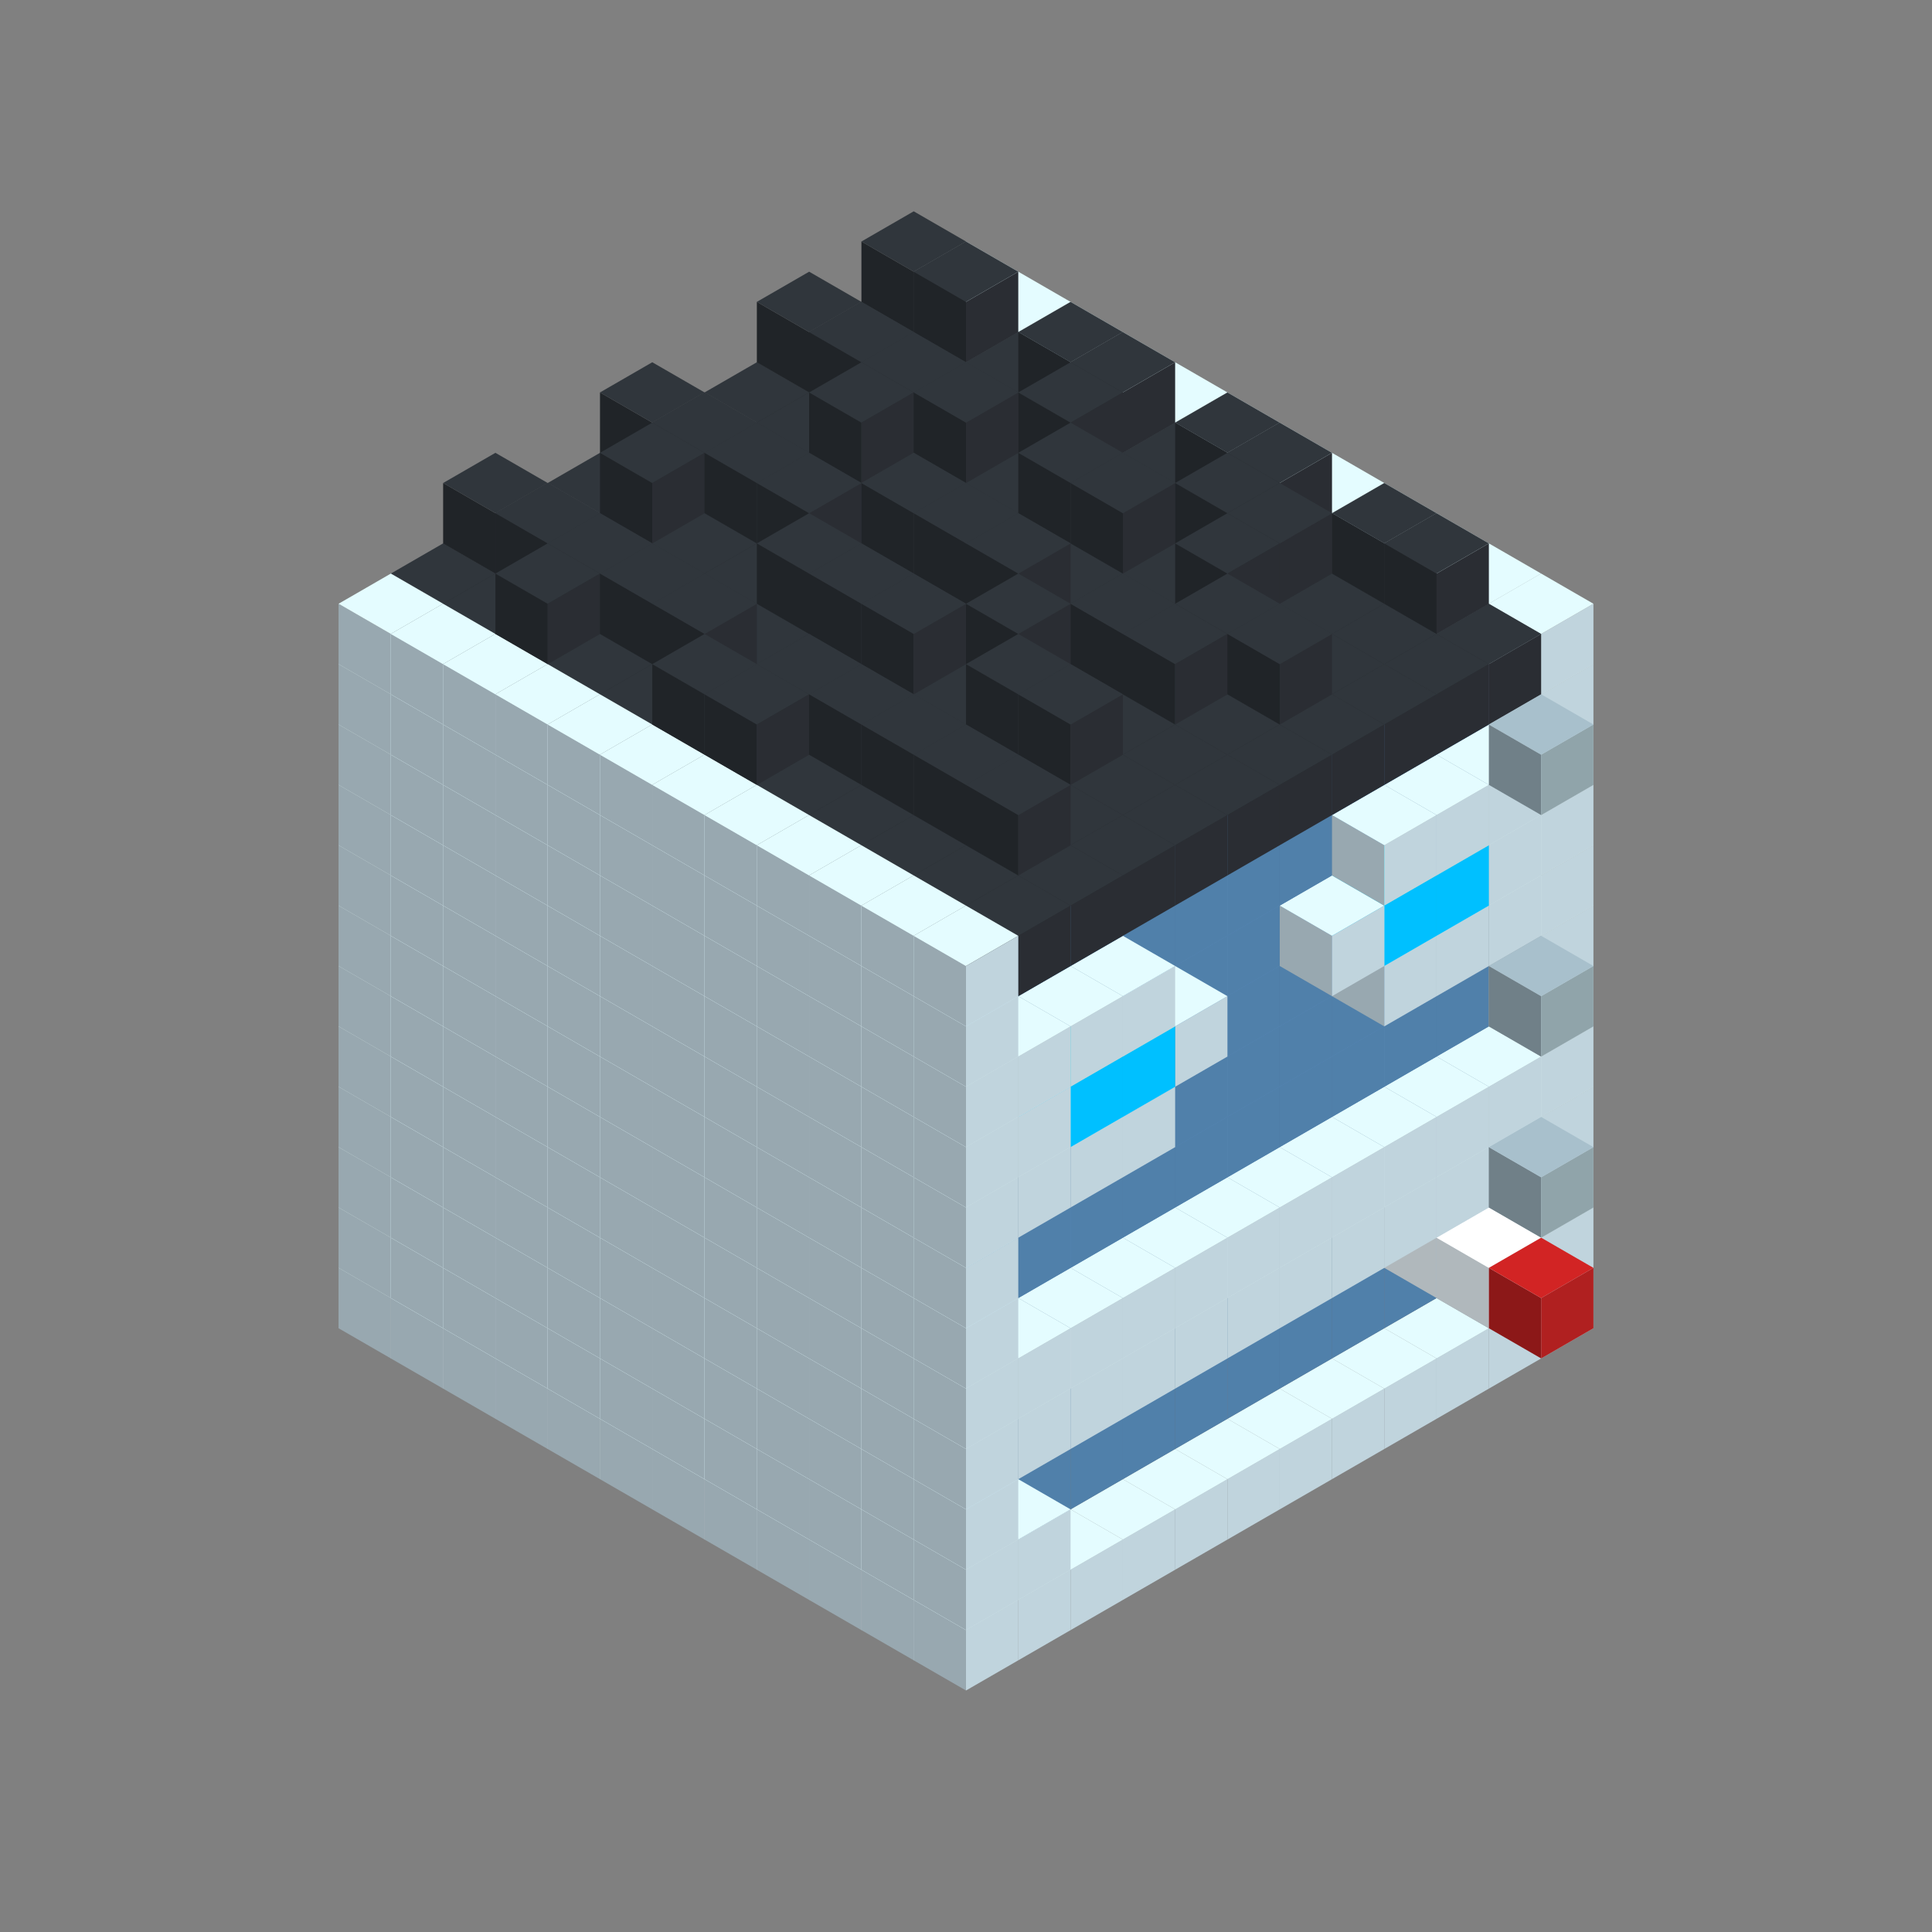 
<svg width='600' height='600' viewBox='4436371 5550000 3200000 3200000' xmlns='http://www.w3.org/2000/svg' xmlns:xlink='http://www.w3.org/1999/xlink'>
<rect x="4436371" y="5550000" width="3200000" height="3200000" fill="#808080" stroke="none"/>
<use xlink:href='#v-0x000000b8-1' transform='translate(983738,3600000)'/>
<use xlink:href='#v-0x000000b8-1' transform='translate(1070341,3650000)'/>
<use xlink:href='#v-0x000000b8-1' transform='translate(1156944,3700000)'/>
<use xlink:href='#v-0x000000b8-1' transform='translate(1243547,3750000)'/>
<use xlink:href='#v-0x000000b8-1' transform='translate(1330150,3800000)'/>
<use xlink:href='#v-0x000000b8-1' transform='translate(1416753,3850000)'/>
<use xlink:href='#v-0x000000b8-1' transform='translate(1503356,3900000)'/>
<use xlink:href='#v-0x000000b8-1' transform='translate(1589959,3950000)'/>
<use xlink:href='#v-0x000000b8-1' transform='translate(1676562,4000000)'/>
<use xlink:href='#v-0x000000b8-1' transform='translate(1763165,4050000)'/>
<use xlink:href='#v-0x000000b8-1' transform='translate(1849768,4100000)'/>
<use xlink:href='#v-0x000000b8-1' transform='translate(2889004,3600000)'/>
<use xlink:href='#v-0x000000b8-1' transform='translate(2802401,3650000)'/>
<use xlink:href='#v-0x000000b8-1' transform='translate(2715798,3700000)'/>
<use xlink:href='#v-0x000000b8-1' transform='translate(2629195,3750000)'/>
<use xlink:href='#v-0x000000b8-1' transform='translate(2542592,3800000)'/>
<use xlink:href='#v-0x000000b8-1' transform='translate(2455989,3850000)'/>
<use xlink:href='#v-0x000000b8-1' transform='translate(2369386,3900000)'/>
<use xlink:href='#v-0x000000b8-1' transform='translate(2282783,3950000)'/>
<use xlink:href='#v-0x000000b8-1' transform='translate(2196180,4000000)'/>
<use xlink:href='#v-0x000000b8-1' transform='translate(2109577,4050000)'/>
<use xlink:href='#v-0x000000b8-1' transform='translate(2022974,4100000)'/>
<use xlink:href='#v-0x000000b8-1' transform='translate(1936371,4150000)'/>
<use xlink:href='#v-0x000000b8-1' transform='translate(983738,3500000)'/>
<use xlink:href='#v-0x000000b8-1' transform='translate(1070341,3550000)'/>
<use xlink:href='#v-0x000000b8-1' transform='translate(1156944,3600000)'/>
<use xlink:href='#v-0x000000b8-1' transform='translate(1243547,3650000)'/>
<use xlink:href='#v-0x000000b8-1' transform='translate(1330150,3700000)'/>
<use xlink:href='#v-0x000000b8-1' transform='translate(1416753,3750000)'/>
<use xlink:href='#v-0x000000b8-1' transform='translate(1503356,3800000)'/>
<use xlink:href='#v-0x000000b8-1' transform='translate(1589959,3850000)'/>
<use xlink:href='#v-0x000000b8-1' transform='translate(1676562,3900000)'/>
<use xlink:href='#v-0x000000b8-1' transform='translate(1763165,3950000)'/>
<use xlink:href='#v-0x000000b8-2' transform='translate(2715798,3500000)'/>
<use xlink:href='#v-0x000000b8-2' transform='translate(2629195,3550000)'/>
<use xlink:href='#v-0x000000b8-2' transform='translate(2542592,3600000)'/>
<use xlink:href='#v-0x000000b8-2' transform='translate(2455989,3650000)'/>
<use xlink:href='#v-0x000000b8-2' transform='translate(2369386,3700000)'/>
<use xlink:href='#v-0x000000b8-2' transform='translate(2282783,3750000)'/>
<use xlink:href='#v-0x000000b8-2' transform='translate(2196180,3800000)'/>
<use xlink:href='#v-0x000000b8-2' transform='translate(2109577,3850000)'/>
<use xlink:href='#v-0x000000b8-2' transform='translate(2022974,3900000)'/>
<use xlink:href='#v-0x000000b8-2' transform='translate(1936371,3950000)'/>
<use xlink:href='#v-0x000000b8-1' transform='translate(1849768,4000000)'/>
<use xlink:href='#v-0x000000b8-1' transform='translate(2889004,3500000)'/>
<use xlink:href='#v-0x000000b8-1' transform='translate(2802401,3550000)'/>
<use xlink:href='#v-0x000000b8-1' transform='translate(2022974,4000000)'/>
<use xlink:href='#v-0x000000b8-1' transform='translate(1936371,4050000)'/>
<use xlink:href='#v-0x000000b8-1' transform='translate(983738,3400000)'/>
<use xlink:href='#v-0x000000b8-1' transform='translate(1070341,3450000)'/>
<use xlink:href='#v-0x000000b8-1' transform='translate(1156944,3500000)'/>
<use xlink:href='#v-0x000000b8-1' transform='translate(1243547,3550000)'/>
<use xlink:href='#v-0x000000b8-1' transform='translate(1330150,3600000)'/>
<use xlink:href='#v-0x000000b8-1' transform='translate(1416753,3650000)'/>
<use xlink:href='#v-0x000000b8-1' transform='translate(1503356,3700000)'/>
<use xlink:href='#v-0x000000b8-1' transform='translate(1589959,3750000)'/>
<use xlink:href='#v-0x000000b8-1' transform='translate(1676562,3800000)'/>
<use xlink:href='#v-0x000000b8-1' transform='translate(1763165,3850000)'/>
<use xlink:href='#v-0x000000b8-2' transform='translate(2715798,3400000)'/>
<use xlink:href='#v-0x000000b8-4' transform='translate(2629195,3450000)'/>
<use xlink:href='#v-0x000000b8-2' transform='translate(2542592,3500000)'/>
<use xlink:href='#v-0x000000b8-2' transform='translate(2455989,3550000)'/>
<use xlink:href='#v-0x000000b8-2' transform='translate(2369386,3600000)'/>
<use xlink:href='#v-0x000000b8-2' transform='translate(2282783,3650000)'/>
<use xlink:href='#v-0x000000b8-2' transform='translate(2196180,3700000)'/>
<use xlink:href='#v-0x000000b8-2' transform='translate(2109577,3750000)'/>
<use xlink:href='#v-0x000000b8-2' transform='translate(2022974,3800000)'/>
<use xlink:href='#v-0x000000b8-2' transform='translate(1936371,3850000)'/>
<use xlink:href='#v-0x000000b8-1' transform='translate(1849768,3900000)'/>
<use xlink:href='#v-0x000000b8-1' transform='translate(2889004,3400000)'/>
<use xlink:href='#v-0x000000b8-4' transform='translate(2715798,3500000)'/>
<use xlink:href='#v-0x000000b8-1' transform='translate(1936371,3950000)'/>
<use xlink:href='#v-0x000000b8-4' transform='translate(2802401,3550000)'/>
<use xlink:href='#v-0x000000b8-5' transform='translate(2889004,3600000)'/>
<use xlink:href='#v-0x000000b8-1' transform='translate(983738,3300000)'/>
<use xlink:href='#v-0x000000b8-1' transform='translate(1070341,3350000)'/>
<use xlink:href='#v-0x000000b8-1' transform='translate(1156944,3400000)'/>
<use xlink:href='#v-0x000000b8-1' transform='translate(1243547,3450000)'/>
<use xlink:href='#v-0x000000b8-1' transform='translate(1330150,3500000)'/>
<use xlink:href='#v-0x000000b8-1' transform='translate(1416753,3550000)'/>
<use xlink:href='#v-0x000000b8-1' transform='translate(1503356,3600000)'/>
<use xlink:href='#v-0x000000b8-1' transform='translate(1589959,3650000)'/>
<use xlink:href='#v-0x000000b8-1' transform='translate(1676562,3700000)'/>
<use xlink:href='#v-0x000000b8-1' transform='translate(1763165,3750000)'/>
<use xlink:href='#v-0x000000b8-2' transform='translate(2715798,3300000)'/>
<use xlink:href='#v-0x000000b8-2' transform='translate(2629195,3350000)'/>
<use xlink:href='#v-0x000000b8-2' transform='translate(2542592,3400000)'/>
<use xlink:href='#v-0x000000b8-2' transform='translate(2455989,3450000)'/>
<use xlink:href='#v-0x000000b8-2' transform='translate(2369386,3500000)'/>
<use xlink:href='#v-0x000000b8-2' transform='translate(2282783,3550000)'/>
<use xlink:href='#v-0x000000b8-2' transform='translate(2196180,3600000)'/>
<use xlink:href='#v-0x000000b8-2' transform='translate(2109577,3650000)'/>
<use xlink:href='#v-0x000000b8-2' transform='translate(2022974,3700000)'/>
<use xlink:href='#v-0x000000b8-2' transform='translate(1936371,3750000)'/>
<use xlink:href='#v-0x000000b8-1' transform='translate(1849768,3800000)'/>
<use xlink:href='#v-0x000000b8-1' transform='translate(2889004,3300000)'/>
<use xlink:href='#v-0x000000b8-1' transform='translate(2802401,3350000)'/>
<use xlink:href='#v-0x000000b8-1' transform='translate(2715798,3400000)'/>
<use xlink:href='#v-0x000000b8-1' transform='translate(2629195,3450000)'/>
<use xlink:href='#v-0x000000b8-1' transform='translate(2542592,3500000)'/>
<use xlink:href='#v-0x000000b8-1' transform='translate(2455989,3550000)'/>
<use xlink:href='#v-0x000000b8-1' transform='translate(2369386,3600000)'/>
<use xlink:href='#v-0x000000b8-1' transform='translate(2282783,3650000)'/>
<use xlink:href='#v-0x000000b8-1' transform='translate(2196180,3700000)'/>
<use xlink:href='#v-0x000000b8-1' transform='translate(2109577,3750000)'/>
<use xlink:href='#v-0x000000b8-1' transform='translate(2022974,3800000)'/>
<use xlink:href='#v-0x000000b8-1' transform='translate(1936371,3850000)'/>
<use xlink:href='#v-0x000000b8-1' transform='translate(983738,3200000)'/>
<use xlink:href='#v-0x000000b8-1' transform='translate(1070341,3250000)'/>
<use xlink:href='#v-0x000000b8-1' transform='translate(1156944,3300000)'/>
<use xlink:href='#v-0x000000b8-1' transform='translate(1243547,3350000)'/>
<use xlink:href='#v-0x000000b8-1' transform='translate(1330150,3400000)'/>
<use xlink:href='#v-0x000000b8-1' transform='translate(1416753,3450000)'/>
<use xlink:href='#v-0x000000b8-1' transform='translate(1503356,3500000)'/>
<use xlink:href='#v-0x000000b8-1' transform='translate(1589959,3550000)'/>
<use xlink:href='#v-0x000000b8-1' transform='translate(1676562,3600000)'/>
<use xlink:href='#v-0x000000b8-1' transform='translate(1763165,3650000)'/>
<use xlink:href='#v-0x000000b8-2' transform='translate(2715798,3200000)'/>
<use xlink:href='#v-0x000000b8-2' transform='translate(2629195,3250000)'/>
<use xlink:href='#v-0x000000b8-2' transform='translate(2542592,3300000)'/>
<use xlink:href='#v-0x000000b8-2' transform='translate(2455989,3350000)'/>
<use xlink:href='#v-0x000000b8-2' transform='translate(2369386,3400000)'/>
<use xlink:href='#v-0x000000b8-2' transform='translate(2282783,3450000)'/>
<use xlink:href='#v-0x000000b8-2' transform='translate(2196180,3500000)'/>
<use xlink:href='#v-0x000000b8-2' transform='translate(2109577,3550000)'/>
<use xlink:href='#v-0x000000b8-2' transform='translate(2022974,3600000)'/>
<use xlink:href='#v-0x000000b8-2' transform='translate(1936371,3650000)'/>
<use xlink:href='#v-0x000000b8-1' transform='translate(1849768,3700000)'/>
<use xlink:href='#v-0x000000b8-1' transform='translate(2889004,3200000)'/>
<use xlink:href='#v-0x000000b8-1' transform='translate(2802401,3250000)'/>
<use xlink:href='#v-0x000000b8-1' transform='translate(2715798,3300000)'/>
<use xlink:href='#v-0x000000b8-1' transform='translate(2629195,3350000)'/>
<use xlink:href='#v-0x000000b8-1' transform='translate(2542592,3400000)'/>
<use xlink:href='#v-0x000000b8-1' transform='translate(2455989,3450000)'/>
<use xlink:href='#v-0x000000b8-1' transform='translate(2369386,3500000)'/>
<use xlink:href='#v-0x000000b8-1' transform='translate(2282783,3550000)'/>
<use xlink:href='#v-0x000000b8-1' transform='translate(2196180,3600000)'/>
<use xlink:href='#v-0x000000b8-1' transform='translate(2109577,3650000)'/>
<use xlink:href='#v-0x000000b8-1' transform='translate(2022974,3700000)'/>
<use xlink:href='#v-0x000000b8-1' transform='translate(1936371,3750000)'/>
<use xlink:href='#v-0x000000b8-6' transform='translate(2889004,3400000)'/>
<use xlink:href='#v-0x000000b8-1' transform='translate(983738,3100000)'/>
<use xlink:href='#v-0x000000b8-1' transform='translate(1070341,3150000)'/>
<use xlink:href='#v-0x000000b8-1' transform='translate(1156944,3200000)'/>
<use xlink:href='#v-0x000000b8-1' transform='translate(1243547,3250000)'/>
<use xlink:href='#v-0x000000b8-1' transform='translate(1330150,3300000)'/>
<use xlink:href='#v-0x000000b8-1' transform='translate(1416753,3350000)'/>
<use xlink:href='#v-0x000000b8-1' transform='translate(1503356,3400000)'/>
<use xlink:href='#v-0x000000b8-1' transform='translate(1589959,3450000)'/>
<use xlink:href='#v-0x000000b8-1' transform='translate(1676562,3500000)'/>
<use xlink:href='#v-0x000000b8-1' transform='translate(1763165,3550000)'/>
<use xlink:href='#v-0x000000b8-2' transform='translate(2715798,3100000)'/>
<use xlink:href='#v-0x000000b8-2' transform='translate(2629195,3150000)'/>
<use xlink:href='#v-0x000000b8-2' transform='translate(2542592,3200000)'/>
<use xlink:href='#v-0x000000b8-2' transform='translate(2455989,3250000)'/>
<use xlink:href='#v-0x000000b8-2' transform='translate(2369386,3300000)'/>
<use xlink:href='#v-0x000000b8-2' transform='translate(2282783,3350000)'/>
<use xlink:href='#v-0x000000b8-2' transform='translate(2196180,3400000)'/>
<use xlink:href='#v-0x000000b8-2' transform='translate(2109577,3450000)'/>
<use xlink:href='#v-0x000000b8-2' transform='translate(2022974,3500000)'/>
<use xlink:href='#v-0x000000b8-2' transform='translate(1936371,3550000)'/>
<use xlink:href='#v-0x000000b8-1' transform='translate(1849768,3600000)'/>
<use xlink:href='#v-0x000000b8-1' transform='translate(2889004,3100000)'/>
<use xlink:href='#v-0x000000b8-1' transform='translate(1936371,3650000)'/>
<use xlink:href='#v-0x000000b8-1' transform='translate(983738,3000000)'/>
<use xlink:href='#v-0x000000b8-1' transform='translate(1070341,3050000)'/>
<use xlink:href='#v-0x000000b8-1' transform='translate(1156944,3100000)'/>
<use xlink:href='#v-0x000000b8-1' transform='translate(1243547,3150000)'/>
<use xlink:href='#v-0x000000b8-1' transform='translate(1330150,3200000)'/>
<use xlink:href='#v-0x000000b8-1' transform='translate(1416753,3250000)'/>
<use xlink:href='#v-0x000000b8-1' transform='translate(1503356,3300000)'/>
<use xlink:href='#v-0x000000b8-1' transform='translate(1589959,3350000)'/>
<use xlink:href='#v-0x000000b8-1' transform='translate(1676562,3400000)'/>
<use xlink:href='#v-0x000000b8-1' transform='translate(1763165,3450000)'/>
<use xlink:href='#v-0x000000b8-2' transform='translate(2715798,3000000)'/>
<use xlink:href='#v-0x000000b8-2' transform='translate(2629195,3050000)'/>
<use xlink:href='#v-0x000000b8-2' transform='translate(2542592,3100000)'/>
<use xlink:href='#v-0x000000b8-2' transform='translate(2455989,3150000)'/>
<use xlink:href='#v-0x000000b8-2' transform='translate(2369386,3200000)'/>
<use xlink:href='#v-0x000000b8-2' transform='translate(2282783,3250000)'/>
<use xlink:href='#v-0x000000b8-2' transform='translate(2196180,3300000)'/>
<use xlink:href='#v-0x000000b8-2' transform='translate(2109577,3350000)'/>
<use xlink:href='#v-0x000000b8-2' transform='translate(2022974,3400000)'/>
<use xlink:href='#v-0x000000b8-2' transform='translate(1936371,3450000)'/>
<use xlink:href='#v-0x000000b8-1' transform='translate(1849768,3500000)'/>
<use xlink:href='#v-0x000000b8-1' transform='translate(2889004,3000000)'/>
<use xlink:href='#v-0x000000b8-1' transform='translate(1936371,3550000)'/>
<use xlink:href='#v-0x000000b8-1' transform='translate(983738,2900000)'/>
<use xlink:href='#v-0x000000b8-1' transform='translate(1070341,2950000)'/>
<use xlink:href='#v-0x000000b8-1' transform='translate(1156944,3000000)'/>
<use xlink:href='#v-0x000000b8-1' transform='translate(1243547,3050000)'/>
<use xlink:href='#v-0x000000b8-1' transform='translate(1330150,3100000)'/>
<use xlink:href='#v-0x000000b8-1' transform='translate(1416753,3150000)'/>
<use xlink:href='#v-0x000000b8-1' transform='translate(1503356,3200000)'/>
<use xlink:href='#v-0x000000b8-1' transform='translate(1589959,3250000)'/>
<use xlink:href='#v-0x000000b8-1' transform='translate(1676562,3300000)'/>
<use xlink:href='#v-0x000000b8-1' transform='translate(1763165,3350000)'/>
<use xlink:href='#v-0x000000b8-2' transform='translate(2715798,2900000)'/>
<use xlink:href='#v-0x000000b8-2' transform='translate(2629195,2950000)'/>
<use xlink:href='#v-0x000000b8-2' transform='translate(2542592,3000000)'/>
<use xlink:href='#v-0x000000b8-2' transform='translate(2455989,3050000)'/>
<use xlink:href='#v-0x000000b8-2' transform='translate(2369386,3100000)'/>
<use xlink:href='#v-0x000000b8-2' transform='translate(2282783,3150000)'/>
<use xlink:href='#v-0x000000b8-2' transform='translate(2196180,3200000)'/>
<use xlink:href='#v-0x000000b8-2' transform='translate(2109577,3250000)'/>
<use xlink:href='#v-0x000000b8-2' transform='translate(2022974,3300000)'/>
<use xlink:href='#v-0x000000b8-2' transform='translate(1936371,3350000)'/>
<use xlink:href='#v-0x000000b8-1' transform='translate(1849768,3400000)'/>
<use xlink:href='#v-0x000000b8-1' transform='translate(2889004,2900000)'/>
<use xlink:href='#v-0x000000b8-1' transform='translate(2802401,2950000)'/>
<use xlink:href='#v-0x000000b8-1' transform='translate(2715798,3000000)'/>
<use xlink:href='#v-0x000000b8-1' transform='translate(2629195,3050000)'/>
<use xlink:href='#v-0x000000b8-1' transform='translate(2196180,3300000)'/>
<use xlink:href='#v-0x000000b8-1' transform='translate(2109577,3350000)'/>
<use xlink:href='#v-0x000000b8-1' transform='translate(2022974,3400000)'/>
<use xlink:href='#v-0x000000b8-1' transform='translate(1936371,3450000)'/>
<use xlink:href='#v-0x000000b8-6' transform='translate(2889004,3100000)'/>
<use xlink:href='#v-0x000000b8-1' transform='translate(983738,2800000)'/>
<use xlink:href='#v-0x000000b8-1' transform='translate(1070341,2850000)'/>
<use xlink:href='#v-0x000000b8-1' transform='translate(1156944,2900000)'/>
<use xlink:href='#v-0x000000b8-1' transform='translate(1243547,2950000)'/>
<use xlink:href='#v-0x000000b8-1' transform='translate(1330150,3000000)'/>
<use xlink:href='#v-0x000000b8-1' transform='translate(1416753,3050000)'/>
<use xlink:href='#v-0x000000b8-1' transform='translate(1503356,3100000)'/>
<use xlink:href='#v-0x000000b8-1' transform='translate(1589959,3150000)'/>
<use xlink:href='#v-0x000000b8-1' transform='translate(1676562,3200000)'/>
<use xlink:href='#v-0x000000b8-1' transform='translate(1763165,3250000)'/>
<use xlink:href='#v-0x000000b8-2' transform='translate(2715798,2800000)'/>
<use xlink:href='#v-0x000000b8-2' transform='translate(2629195,2850000)'/>
<use xlink:href='#v-0x000000b8-2' transform='translate(2542592,2900000)'/>
<use xlink:href='#v-0x000000b8-2' transform='translate(2455989,2950000)'/>
<use xlink:href='#v-0x000000b8-2' transform='translate(2369386,3000000)'/>
<use xlink:href='#v-0x000000b8-2' transform='translate(2282783,3050000)'/>
<use xlink:href='#v-0x000000b8-2' transform='translate(2196180,3100000)'/>
<use xlink:href='#v-0x000000b8-2' transform='translate(2109577,3150000)'/>
<use xlink:href='#v-0x000000b8-2' transform='translate(2022974,3200000)'/>
<use xlink:href='#v-0x000000b8-2' transform='translate(1936371,3250000)'/>
<use xlink:href='#v-0x000000b8-1' transform='translate(1849768,3300000)'/>
<use xlink:href='#v-0x000000b8-1' transform='translate(2889004,2800000)'/>
<use xlink:href='#v-0x000000b8-1' transform='translate(2802401,2850000)'/>
<use xlink:href='#v-0x000000b8-3' transform='translate(2715798,2900000)'/>
<use xlink:href='#v-0x000000b8-3' transform='translate(2629195,2950000)'/>
<use xlink:href='#v-0x000000b8-1' transform='translate(2542592,3000000)'/>
<use xlink:href='#v-0x000000b8-1' transform='translate(2282783,3150000)'/>
<use xlink:href='#v-0x000000b8-3' transform='translate(2196180,3200000)'/>
<use xlink:href='#v-0x000000b8-3' transform='translate(2109577,3250000)'/>
<use xlink:href='#v-0x000000b8-1' transform='translate(2022974,3300000)'/>
<use xlink:href='#v-0x000000b8-1' transform='translate(1936371,3350000)'/>
<use xlink:href='#v-0x000000b8-1' transform='translate(983738,2700000)'/>
<use xlink:href='#v-0x000000b8-1' transform='translate(1070341,2750000)'/>
<use xlink:href='#v-0x000000b8-1' transform='translate(1156944,2800000)'/>
<use xlink:href='#v-0x000000b8-1' transform='translate(1243547,2850000)'/>
<use xlink:href='#v-0x000000b8-1' transform='translate(1330150,2900000)'/>
<use xlink:href='#v-0x000000b8-1' transform='translate(1416753,2950000)'/>
<use xlink:href='#v-0x000000b8-1' transform='translate(1503356,3000000)'/>
<use xlink:href='#v-0x000000b8-1' transform='translate(1589959,3050000)'/>
<use xlink:href='#v-0x000000b8-1' transform='translate(1676562,3100000)'/>
<use xlink:href='#v-0x000000b8-1' transform='translate(1763165,3150000)'/>
<use xlink:href='#v-0x000000b8-2' transform='translate(2715798,2700000)'/>
<use xlink:href='#v-0x000000b8-2' transform='translate(2629195,2750000)'/>
<use xlink:href='#v-0x000000b8-2' transform='translate(2542592,2800000)'/>
<use xlink:href='#v-0x000000b8-2' transform='translate(2455989,2850000)'/>
<use xlink:href='#v-0x000000b8-2' transform='translate(2369386,2900000)'/>
<use xlink:href='#v-0x000000b8-2' transform='translate(2282783,2950000)'/>
<use xlink:href='#v-0x000000b8-2' transform='translate(2196180,3000000)'/>
<use xlink:href='#v-0x000000b8-2' transform='translate(2109577,3050000)'/>
<use xlink:href='#v-0x000000b8-2' transform='translate(2022974,3100000)'/>
<use xlink:href='#v-0x000000b8-2' transform='translate(1936371,3150000)'/>
<use xlink:href='#v-0x000000b8-1' transform='translate(1849768,3200000)'/>
<use xlink:href='#v-0x000000b8-1' transform='translate(2889004,2700000)'/>
<use xlink:href='#v-0x000000b8-1' transform='translate(2802401,2750000)'/>
<use xlink:href='#v-0x000000b8-1' transform='translate(2715798,2800000)'/>
<use xlink:href='#v-0x000000b8-1' transform='translate(2629195,2850000)'/>
<use xlink:href='#v-0x000000b8-1' transform='translate(2196180,3100000)'/>
<use xlink:href='#v-0x000000b8-1' transform='translate(2109577,3150000)'/>
<use xlink:href='#v-0x000000b8-1' transform='translate(2022974,3200000)'/>
<use xlink:href='#v-0x000000b8-1' transform='translate(1936371,3250000)'/>
<use xlink:href='#v-0x000000b8-1' transform='translate(983738,2600000)'/>
<use xlink:href='#v-0x000000b8-1' transform='translate(1070341,2650000)'/>
<use xlink:href='#v-0x000000b8-1' transform='translate(1156944,2700000)'/>
<use xlink:href='#v-0x000000b8-1' transform='translate(1243547,2750000)'/>
<use xlink:href='#v-0x000000b8-1' transform='translate(1330150,2800000)'/>
<use xlink:href='#v-0x000000b8-1' transform='translate(1416753,2850000)'/>
<use xlink:href='#v-0x000000b8-1' transform='translate(1503356,2900000)'/>
<use xlink:href='#v-0x000000b8-1' transform='translate(1589959,2950000)'/>
<use xlink:href='#v-0x000000b8-1' transform='translate(1676562,3000000)'/>
<use xlink:href='#v-0x000000b8-1' transform='translate(1763165,3050000)'/>
<use xlink:href='#v-0x000000b8-2' transform='translate(2715798,2600000)'/>
<use xlink:href='#v-0x000000b8-2' transform='translate(2629195,2650000)'/>
<use xlink:href='#v-0x000000b8-2' transform='translate(2542592,2700000)'/>
<use xlink:href='#v-0x000000b8-2' transform='translate(2455989,2750000)'/>
<use xlink:href='#v-0x000000b8-2' transform='translate(2369386,2800000)'/>
<use xlink:href='#v-0x000000b8-2' transform='translate(2282783,2850000)'/>
<use xlink:href='#v-0x000000b8-2' transform='translate(2196180,2900000)'/>
<use xlink:href='#v-0x000000b8-2' transform='translate(2109577,2950000)'/>
<use xlink:href='#v-0x000000b8-2' transform='translate(2022974,3000000)'/>
<use xlink:href='#v-0x000000b8-2' transform='translate(1936371,3050000)'/>
<use xlink:href='#v-0x000000b8-1' transform='translate(1849768,3100000)'/>
<use xlink:href='#v-0x000000b8-1' transform='translate(2889004,2600000)'/>
<use xlink:href='#v-0x000000b8-1' transform='translate(1936371,3150000)'/>
<use xlink:href='#v-0x000000b8-1' transform='translate(1936371,1950000)'/>
<use xlink:href='#v-0x000000b8-7' transform='translate(1849768,2000000)'/>
<use xlink:href='#v-0x000000b8-7' transform='translate(1763165,2050000)'/>
<use xlink:href='#v-0x000000b8-7' transform='translate(1676562,2100000)'/>
<use xlink:href='#v-0x000000b8-7' transform='translate(1589959,2150000)'/>
<use xlink:href='#v-0x000000b8-7' transform='translate(1503356,2200000)'/>
<use xlink:href='#v-0x000000b8-7' transform='translate(1416753,2250000)'/>
<use xlink:href='#v-0x000000b8-7' transform='translate(1330150,2300000)'/>
<use xlink:href='#v-0x000000b8-7' transform='translate(1243547,2350000)'/>
<use xlink:href='#v-0x000000b8-7' transform='translate(1156944,2400000)'/>
<use xlink:href='#v-0x000000b8-7' transform='translate(1070341,2450000)'/>
<use xlink:href='#v-0x000000b8-1' transform='translate(983738,2500000)'/>
<use xlink:href='#v-0x000000b8-1' transform='translate(2022974,2000000)'/>
<use xlink:href='#v-0x000000b8-7' transform='translate(1936371,2050000)'/>
<use xlink:href='#v-0x000000b8-7' transform='translate(1849768,2100000)'/>
<use xlink:href='#v-0x000000b8-7' transform='translate(1763165,2150000)'/>
<use xlink:href='#v-0x000000b8-7' transform='translate(1676562,2200000)'/>
<use xlink:href='#v-0x000000b8-7' transform='translate(1589959,2250000)'/>
<use xlink:href='#v-0x000000b8-7' transform='translate(1503356,2300000)'/>
<use xlink:href='#v-0x000000b8-7' transform='translate(1416753,2350000)'/>
<use xlink:href='#v-0x000000b8-7' transform='translate(1330150,2400000)'/>
<use xlink:href='#v-0x000000b8-7' transform='translate(1243547,2450000)'/>
<use xlink:href='#v-0x000000b8-7' transform='translate(1156944,2500000)'/>
<use xlink:href='#v-0x000000b8-1' transform='translate(1070341,2550000)'/>
<use xlink:href='#v-0x000000b8-1' transform='translate(2109577,2050000)'/>
<use xlink:href='#v-0x000000b8-7' transform='translate(2022974,2100000)'/>
<use xlink:href='#v-0x000000b8-7' transform='translate(1936371,2150000)'/>
<use xlink:href='#v-0x000000b8-7' transform='translate(1849768,2200000)'/>
<use xlink:href='#v-0x000000b8-7' transform='translate(1763165,2250000)'/>
<use xlink:href='#v-0x000000b8-7' transform='translate(1676562,2300000)'/>
<use xlink:href='#v-0x000000b8-7' transform='translate(1589959,2350000)'/>
<use xlink:href='#v-0x000000b8-7' transform='translate(1503356,2400000)'/>
<use xlink:href='#v-0x000000b8-7' transform='translate(1416753,2450000)'/>
<use xlink:href='#v-0x000000b8-7' transform='translate(1330150,2500000)'/>
<use xlink:href='#v-0x000000b8-7' transform='translate(1243547,2550000)'/>
<use xlink:href='#v-0x000000b8-1' transform='translate(1156944,2600000)'/>
<use xlink:href='#v-0x000000b8-1' transform='translate(2196180,2100000)'/>
<use xlink:href='#v-0x000000b8-7' transform='translate(2109577,2150000)'/>
<use xlink:href='#v-0x000000b8-7' transform='translate(2022974,2200000)'/>
<use xlink:href='#v-0x000000b8-7' transform='translate(1936371,2250000)'/>
<use xlink:href='#v-0x000000b8-7' transform='translate(1849768,2300000)'/>
<use xlink:href='#v-0x000000b8-7' transform='translate(1763165,2350000)'/>
<use xlink:href='#v-0x000000b8-7' transform='translate(1676562,2400000)'/>
<use xlink:href='#v-0x000000b8-7' transform='translate(1589959,2450000)'/>
<use xlink:href='#v-0x000000b8-7' transform='translate(1503356,2500000)'/>
<use xlink:href='#v-0x000000b8-7' transform='translate(1416753,2550000)'/>
<use xlink:href='#v-0x000000b8-7' transform='translate(1330150,2600000)'/>
<use xlink:href='#v-0x000000b8-1' transform='translate(1243547,2650000)'/>
<use xlink:href='#v-0x000000b8-1' transform='translate(2282783,2150000)'/>
<use xlink:href='#v-0x000000b8-7' transform='translate(2196180,2200000)'/>
<use xlink:href='#v-0x000000b8-7' transform='translate(2109577,2250000)'/>
<use xlink:href='#v-0x000000b8-7' transform='translate(2022974,2300000)'/>
<use xlink:href='#v-0x000000b8-7' transform='translate(1936371,2350000)'/>
<use xlink:href='#v-0x000000b8-7' transform='translate(1849768,2400000)'/>
<use xlink:href='#v-0x000000b8-7' transform='translate(1763165,2450000)'/>
<use xlink:href='#v-0x000000b8-7' transform='translate(1676562,2500000)'/>
<use xlink:href='#v-0x000000b8-7' transform='translate(1589959,2550000)'/>
<use xlink:href='#v-0x000000b8-7' transform='translate(1503356,2600000)'/>
<use xlink:href='#v-0x000000b8-7' transform='translate(1416753,2650000)'/>
<use xlink:href='#v-0x000000b8-1' transform='translate(1330150,2700000)'/>
<use xlink:href='#v-0x000000b8-1' transform='translate(2369386,2200000)'/>
<use xlink:href='#v-0x000000b8-7' transform='translate(2282783,2250000)'/>
<use xlink:href='#v-0x000000b8-7' transform='translate(2196180,2300000)'/>
<use xlink:href='#v-0x000000b8-7' transform='translate(2109577,2350000)'/>
<use xlink:href='#v-0x000000b8-7' transform='translate(2022974,2400000)'/>
<use xlink:href='#v-0x000000b8-7' transform='translate(1936371,2450000)'/>
<use xlink:href='#v-0x000000b8-7' transform='translate(1849768,2500000)'/>
<use xlink:href='#v-0x000000b8-7' transform='translate(1763165,2550000)'/>
<use xlink:href='#v-0x000000b8-7' transform='translate(1676562,2600000)'/>
<use xlink:href='#v-0x000000b8-7' transform='translate(1589959,2650000)'/>
<use xlink:href='#v-0x000000b8-7' transform='translate(1503356,2700000)'/>
<use xlink:href='#v-0x000000b8-1' transform='translate(1416753,2750000)'/>
<use xlink:href='#v-0x000000b8-1' transform='translate(2455989,2250000)'/>
<use xlink:href='#v-0x000000b8-7' transform='translate(2369386,2300000)'/>
<use xlink:href='#v-0x000000b8-7' transform='translate(2282783,2350000)'/>
<use xlink:href='#v-0x000000b8-7' transform='translate(2196180,2400000)'/>
<use xlink:href='#v-0x000000b8-7' transform='translate(2109577,2450000)'/>
<use xlink:href='#v-0x000000b8-7' transform='translate(2022974,2500000)'/>
<use xlink:href='#v-0x000000b8-7' transform='translate(1936371,2550000)'/>
<use xlink:href='#v-0x000000b8-7' transform='translate(1849768,2600000)'/>
<use xlink:href='#v-0x000000b8-7' transform='translate(1763165,2650000)'/>
<use xlink:href='#v-0x000000b8-7' transform='translate(1676562,2700000)'/>
<use xlink:href='#v-0x000000b8-7' transform='translate(1589959,2750000)'/>
<use xlink:href='#v-0x000000b8-1' transform='translate(1503356,2800000)'/>
<use xlink:href='#v-0x000000b8-1' transform='translate(2542592,2300000)'/>
<use xlink:href='#v-0x000000b8-7' transform='translate(2455989,2350000)'/>
<use xlink:href='#v-0x000000b8-7' transform='translate(2369386,2400000)'/>
<use xlink:href='#v-0x000000b8-7' transform='translate(2282783,2450000)'/>
<use xlink:href='#v-0x000000b8-7' transform='translate(2196180,2500000)'/>
<use xlink:href='#v-0x000000b8-7' transform='translate(2109577,2550000)'/>
<use xlink:href='#v-0x000000b8-7' transform='translate(2022974,2600000)'/>
<use xlink:href='#v-0x000000b8-7' transform='translate(1936371,2650000)'/>
<use xlink:href='#v-0x000000b8-7' transform='translate(1849768,2700000)'/>
<use xlink:href='#v-0x000000b8-7' transform='translate(1763165,2750000)'/>
<use xlink:href='#v-0x000000b8-7' transform='translate(1676562,2800000)'/>
<use xlink:href='#v-0x000000b8-1' transform='translate(1589959,2850000)'/>
<use xlink:href='#v-0x000000b8-1' transform='translate(2629195,2350000)'/>
<use xlink:href='#v-0x000000b8-7' transform='translate(2542592,2400000)'/>
<use xlink:href='#v-0x000000b8-7' transform='translate(2455989,2450000)'/>
<use xlink:href='#v-0x000000b8-7' transform='translate(2369386,2500000)'/>
<use xlink:href='#v-0x000000b8-7' transform='translate(2282783,2550000)'/>
<use xlink:href='#v-0x000000b8-7' transform='translate(2196180,2600000)'/>
<use xlink:href='#v-0x000000b8-7' transform='translate(2109577,2650000)'/>
<use xlink:href='#v-0x000000b8-7' transform='translate(2022974,2700000)'/>
<use xlink:href='#v-0x000000b8-7' transform='translate(1936371,2750000)'/>
<use xlink:href='#v-0x000000b8-7' transform='translate(1849768,2800000)'/>
<use xlink:href='#v-0x000000b8-7' transform='translate(1763165,2850000)'/>
<use xlink:href='#v-0x000000b8-1' transform='translate(1676562,2900000)'/>
<use xlink:href='#v-0x000000b8-1' transform='translate(2715798,2400000)'/>
<use xlink:href='#v-0x000000b8-7' transform='translate(2629195,2450000)'/>
<use xlink:href='#v-0x000000b8-7' transform='translate(2542592,2500000)'/>
<use xlink:href='#v-0x000000b8-7' transform='translate(2455989,2550000)'/>
<use xlink:href='#v-0x000000b8-7' transform='translate(2369386,2600000)'/>
<use xlink:href='#v-0x000000b8-7' transform='translate(2282783,2650000)'/>
<use xlink:href='#v-0x000000b8-7' transform='translate(2196180,2700000)'/>
<use xlink:href='#v-0x000000b8-7' transform='translate(2109577,2750000)'/>
<use xlink:href='#v-0x000000b8-7' transform='translate(2022974,2800000)'/>
<use xlink:href='#v-0x000000b8-7' transform='translate(1936371,2850000)'/>
<use xlink:href='#v-0x000000b8-7' transform='translate(1849768,2900000)'/>
<use xlink:href='#v-0x000000b8-1' transform='translate(1763165,2950000)'/>
<use xlink:href='#v-0x000000b8-1' transform='translate(2802401,2450000)'/>
<use xlink:href='#v-0x000000b8-7' transform='translate(2715798,2500000)'/>
<use xlink:href='#v-0x000000b8-7' transform='translate(2629195,2550000)'/>
<use xlink:href='#v-0x000000b8-7' transform='translate(2542592,2600000)'/>
<use xlink:href='#v-0x000000b8-7' transform='translate(2455989,2650000)'/>
<use xlink:href='#v-0x000000b8-7' transform='translate(2369386,2700000)'/>
<use xlink:href='#v-0x000000b8-7' transform='translate(2282783,2750000)'/>
<use xlink:href='#v-0x000000b8-7' transform='translate(2196180,2800000)'/>
<use xlink:href='#v-0x000000b8-7' transform='translate(2109577,2850000)'/>
<use xlink:href='#v-0x000000b8-7' transform='translate(2022974,2900000)'/>
<use xlink:href='#v-0x000000b8-7' transform='translate(1936371,2950000)'/>
<use xlink:href='#v-0x000000b8-1' transform='translate(1849768,3000000)'/>
<use xlink:href='#v-0x000000b8-1' transform='translate(2889004,2500000)'/>
<use xlink:href='#v-0x000000b8-7' transform='translate(2802401,2550000)'/>
<use xlink:href='#v-0x000000b8-7' transform='translate(2715798,2600000)'/>
<use xlink:href='#v-0x000000b8-7' transform='translate(2629195,2650000)'/>
<use xlink:href='#v-0x000000b8-7' transform='translate(2542592,2700000)'/>
<use xlink:href='#v-0x000000b8-7' transform='translate(2455989,2750000)'/>
<use xlink:href='#v-0x000000b8-7' transform='translate(2369386,2800000)'/>
<use xlink:href='#v-0x000000b8-7' transform='translate(2282783,2850000)'/>
<use xlink:href='#v-0x000000b8-7' transform='translate(2196180,2900000)'/>
<use xlink:href='#v-0x000000b8-7' transform='translate(2109577,2950000)'/>
<use xlink:href='#v-0x000000b8-7' transform='translate(2022974,3000000)'/>
<use xlink:href='#v-0x000000b8-1' transform='translate(1936371,3050000)'/>
<use xlink:href='#v-0x000000b8-6' transform='translate(2889004,2700000)'/>
<use xlink:href='#v-0x000000b8-7' transform='translate(1849768,1900000)'/>
<use xlink:href='#v-0x000000b8-7' transform='translate(1676562,2000000)'/>
<use xlink:href='#v-0x000000b8-7' transform='translate(1416753,2150000)'/>
<use xlink:href='#v-0x000000b8-7' transform='translate(1156944,2300000)'/>
<use xlink:href='#v-0x000000b8-7' transform='translate(1936371,1950000)'/>
<use xlink:href='#v-0x000000b8-7' transform='translate(1763165,2050000)'/>
<use xlink:href='#v-0x000000b8-7' transform='translate(1503356,2200000)'/>
<use xlink:href='#v-0x000000b8-7' transform='translate(1416753,2250000)'/>
<use xlink:href='#v-0x000000b8-7' transform='translate(1243547,2350000)'/>
<use xlink:href='#v-0x000000b8-7' transform='translate(1849768,2100000)'/>
<use xlink:href='#v-0x000000b8-7' transform='translate(1763165,2150000)'/>
<use xlink:href='#v-0x000000b8-7' transform='translate(1589959,2250000)'/>
<use xlink:href='#v-0x000000b8-7' transform='translate(1330150,2400000)'/>
<use xlink:href='#v-0x000000b8-7' transform='translate(1243547,2450000)'/>
<use xlink:href='#v-0x000000b8-7' transform='translate(2109577,2050000)'/>
<use xlink:href='#v-0x000000b8-7' transform='translate(1936371,2150000)'/>
<use xlink:href='#v-0x000000b8-7' transform='translate(1676562,2300000)'/>
<use xlink:href='#v-0x000000b8-7' transform='translate(1416753,2450000)'/>
<use xlink:href='#v-0x000000b8-7' transform='translate(2196180,2100000)'/>
<use xlink:href='#v-0x000000b8-7' transform='translate(2109577,2150000)'/>
<use xlink:href='#v-0x000000b8-7' transform='translate(1849768,2300000)'/>
<use xlink:href='#v-0x000000b8-7' transform='translate(1676562,2400000)'/>
<use xlink:href='#v-0x000000b8-7' transform='translate(1503356,2500000)'/>
<use xlink:href='#v-0x000000b8-7' transform='translate(2109577,2250000)'/>
<use xlink:href='#v-0x000000b8-7' transform='translate(1936371,2350000)'/>
<use xlink:href='#v-0x000000b8-7' transform='translate(1763165,2450000)'/>
<use xlink:href='#v-0x000000b8-7' transform='translate(1503356,2600000)'/>
<use xlink:href='#v-0x000000b8-7' transform='translate(2369386,2200000)'/>
<use xlink:href='#v-0x000000b8-7' transform='translate(2196180,2300000)'/>
<use xlink:href='#v-0x000000b8-7' transform='translate(2022974,2400000)'/>
<use xlink:href='#v-0x000000b8-7' transform='translate(1849768,2500000)'/>
<use xlink:href='#v-0x000000b8-7' transform='translate(1676562,2600000)'/>
<use xlink:href='#v-0x000000b8-7' transform='translate(1589959,2650000)'/>
<use xlink:href='#v-0x000000b8-7' transform='translate(2455989,2250000)'/>
<use xlink:href='#v-0x000000b8-7' transform='translate(2369386,2300000)'/>
<use xlink:href='#v-0x000000b8-7' transform='translate(2022974,2500000)'/>
<use xlink:href='#v-0x000000b8-7' transform='translate(1763165,2650000)'/>
<use xlink:href='#v-0x000000b8-7' transform='translate(2455989,2350000)'/>
<use xlink:href='#v-0x000000b8-7' transform='translate(2369386,2400000)'/>
<use xlink:href='#v-0x000000b8-7' transform='translate(2196180,2500000)'/>
<use xlink:href='#v-0x000000b8-7' transform='translate(2022974,2600000)'/>
<use xlink:href='#v-0x000000b8-7' transform='translate(1849768,2700000)'/>
<use xlink:href='#v-0x000000b8-7' transform='translate(2629195,2350000)'/>
<use xlink:href='#v-0x000000b8-7' transform='translate(2369386,2500000)'/>
<use xlink:href='#v-0x000000b8-7' transform='translate(2282783,2550000)'/>
<use xlink:href='#v-0x000000b8-7' transform='translate(2109577,2650000)'/>
<use xlink:href='#v-0x000000b8-7' transform='translate(1936371,2750000)'/>
<use xlink:href='#v-0x000000b8-7' transform='translate(2715798,2400000)'/>
<use xlink:href='#v-0x000000b8-7' transform='translate(2455989,2550000)'/>
<use xlink:href='#v-0x000000b8-7' transform='translate(2022974,2800000)'/>
<defs>
<g id='v-0x000000b8-1'>
<polygon points='4100000,4100000 4100000,4200000 4013397,4150000 4013397,4050000' fill='#98a8b0'/>
<polygon points='4100000,4100000 4100000,4200000 4186602,4150000 4186602,4050000' fill='#c0d4dd'/>
<polygon points='4100000,4100000 4013397,4050000 4100000,4000000 4186602,4050000' fill='#e4fcff'/>
</g>
<g id='v-0x000000b8-2'>
<polygon points='4100000,4100000 4100000,4200000 4013397,4150000 4013397,4050000' fill='#406488'/>
<polygon points='4100000,4100000 4100000,4200000 4186602,4150000 4186602,4050000' fill='#5080aa'/>
<polygon points='4100000,4100000 4013397,4050000 4100000,4000000 4186602,4050000' fill='#6096cc'/>
</g>
<g id='v-0x000000b8-3'>
<polygon points='4100000,4100000 4100000,4200000 4013397,4150000 4013397,4050000' fill='#0098cc'/>
<polygon points='4100000,4100000 4100000,4200000 4186602,4150000 4186602,4050000' fill='#00c0ff'/>
<polygon points='4100000,4100000 4013397,4050000 4100000,4000000 4186602,4050000' fill='#00e4ff'/>
</g>
<g id='v-0x000000b8-4'>
<polygon points='4100000,4100000 4100000,4200000 4013397,4150000 4013397,4050000' fill='#b0b8bc'/>
<polygon points='4100000,4100000 4100000,4200000 4186602,4150000 4186602,4050000' fill='#e0e8ee'/>
<polygon points='4100000,4100000 4013397,4050000 4100000,4000000 4186602,4050000' fill='#ffffff'/>
</g>
<g id='v-0x000000b8-5'>
<polygon points='4100000,4100000 4100000,4200000 4013397,4150000 4013397,4050000' fill='#8c1818'/>
<polygon points='4100000,4100000 4100000,4200000 4186602,4150000 4186602,4050000' fill='#b02020'/>
<polygon points='4100000,4100000 4013397,4050000 4100000,4000000 4186602,4050000' fill='#d22424'/>
</g>
<g id='v-0x000000b8-6'>
<polygon points='4100000,4100000 4100000,4200000 4013397,4150000 4013397,4050000' fill='#708088'/>
<polygon points='4100000,4100000 4100000,4200000 4186602,4150000 4186602,4050000' fill='#90a4aa'/>
<polygon points='4100000,4100000 4013397,4050000 4100000,4000000 4186602,4050000' fill='#a8c0cc'/>
</g>
<g id='v-0x000000b8-7'>
<polygon points='4100000,4100000 4100000,4200000 4013397,4150000 4013397,4050000' fill='#202428'/>
<polygon points='4100000,4100000 4100000,4200000 4186602,4150000 4186602,4050000' fill='#2a2d33'/>
<polygon points='4100000,4100000 4013397,4050000 4100000,4000000 4186602,4050000' fill='#30363c'/>
</g>
</defs>
</svg>
